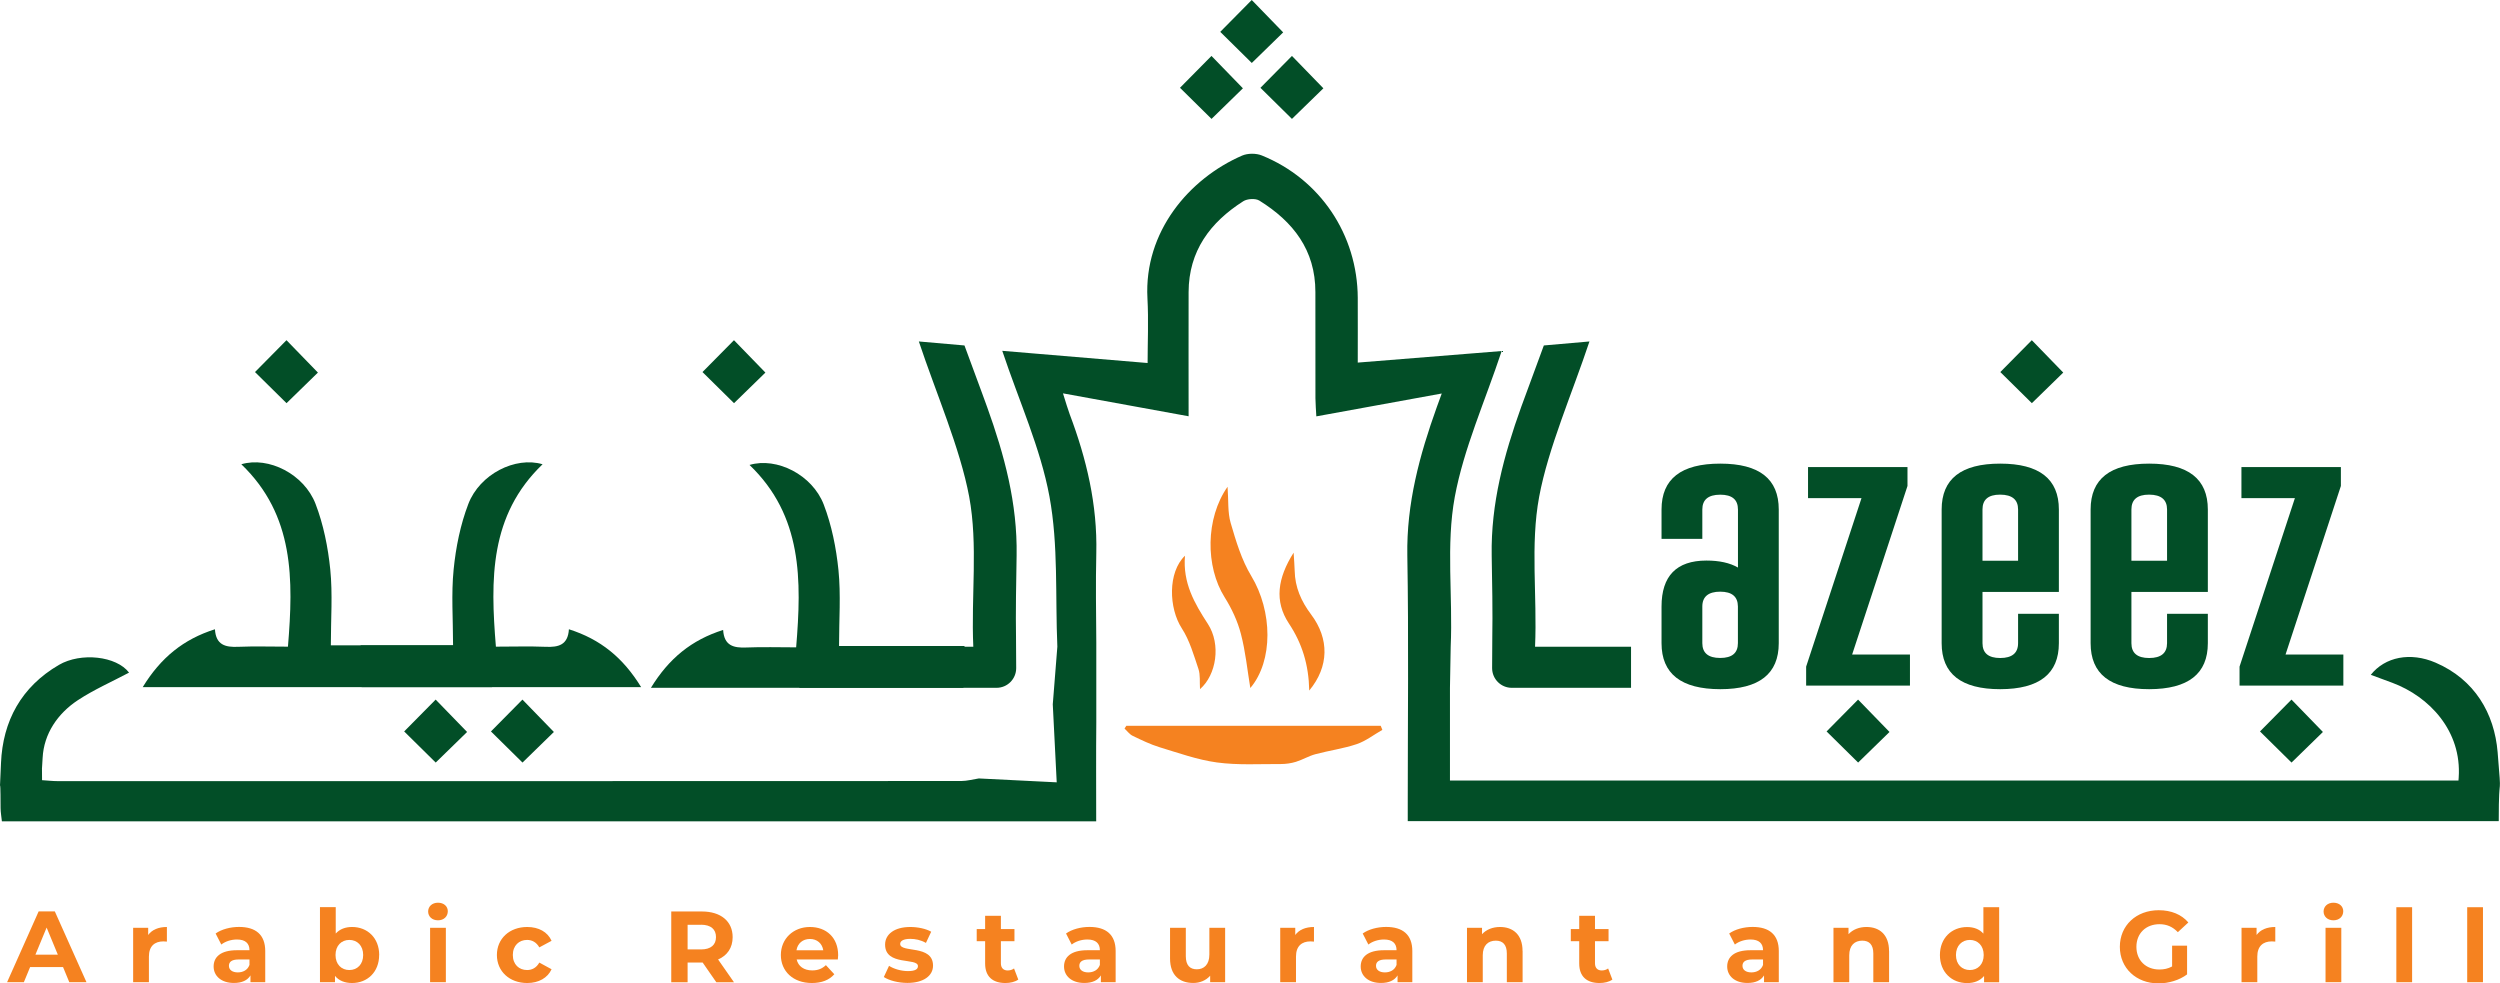 <?xml version="1.0" encoding="UTF-8"?>
<svg id="Layer_2" data-name="Layer 2" xmlns="http://www.w3.org/2000/svg" viewBox="0 0 475.6 187.09">
  <defs>
    <style>
      .cls-1 {
        fill: #024e27;
      }

      .cls-1, .cls-2 {
        stroke-width: 0px;
      }

      .cls-2 {
        fill: #f58220;
      }
    </style>
  </defs>
  <g id="Layer_1-2" data-name="Layer 1">
    <g>
      <g>
        <path class="cls-1" d="M467.74,147.94c.62-8.91-5.62-15.43-12.61-18.04-1.35-.5-2.71-1-4.11-1.52,2.71-3.42,7.54-4.38,12.32-2.32,7.44,3.2,11.2,9.65,11.81,17.05.84,10.22.21,2.62.21,13.1h-207.55v-3.45c0-15.69.19-31.38-.08-47.07-.17-9.89,2.33-19.11,5.61-28.25.2-.57.42-1.15.94-2.58-8.23,1.5-15.89,2.9-23.86,4.35-.06-1.21-.16-2.32-.17-3.44-.02-6.74-.02-13.48-.01-20.22.01-7.98-4.24-13.4-10.66-17.39-.74-.46-2.31-.36-3.07.13-6.29,4.01-10.36,9.46-10.39,17.26-.02,7.78,0,15.56,0,23.64-7.89-1.44-15.54-2.84-23.9-4.36.6,1.88.89,2.93,1.27,3.95,3.22,8.53,5.29,17.25,5.07,26.45-.13,5.68-.04,11.37,0,17.06v15.09c-.06,6.19-.02,12.38-.02,18.87H.36c-.09-.89-.24-1.7-.25-2.5-.01-8.85-.29.25.08-8.58.33-8.01,3.87-14.51,11.02-18.68,4.18-2.44,10.96-1.68,13.34,1.47-3.26,1.73-6.68,3.23-9.75,5.25-3.84,2.54-6.45,6.38-6.69,10.95-.4,7.32-.11-3.28-.11,4.26,1.1.07,2.02.18,2.94.18,21.38,0,150.54.01,171.91-.02,1.12,0,2.25-.32,3.36-.49,4.78.24,9.56.48,14.82.74-.28-5.4-.51-10.12-.75-14.84l.87-10.96c-.41-9.64.21-19.32-1.5-28.57-1.71-9.24-5.75-18.05-8.98-27.72,8.94.75,18.08,1.52,27.65,2.32,0-3.82.2-8.07-.03-12.31-.68-12.68,7.96-22.79,18.01-27.15,1.07-.46,2.67-.47,3.76-.02,11.12,4.51,18.18,15.09,18.24,27.09.02,4.19,0,8.38,0,12.31,9.39-.75,18.5-1.48,27.38-2.2-3.22,9.69-7.2,18.51-8.92,27.74-1.7,9.19-.35,18.81-.78,28.52l-.14,7.82v17.63h191.86l.04-.54Z"/>
        <path class="cls-1" d="M310.29,130.85h-22.69c-2.07,0-3.74-1.68-3.74-3.75.03-11,.17-7.15-.08-21.42-.17-9.89,2.33-19.11,5.61-28.25.21-.58.42-1.15.95-2.58l3.36-9.13,8.68-.76c-3.22,9.69-7.86,20.31-9.57,29.55-1.71,9.19-.35,18.81-.78,28.52h18.26v7.82Z"/>
        <path class="cls-1" d="M152.07,130.85h37.51c2.07,0,3.74-1.68,3.74-3.75-.03-11-.16-7.15.08-21.42.17-9.89-2.32-19.11-5.61-28.25-.21-.58-.42-1.15-.94-2.58l-3.37-9.13-8.68-.76c3.22,9.69,7.86,20.31,9.58,29.55,1.7,9.19.35,18.81.78,28.52h-33.09v7.82Z"/>
        <path class="cls-1" d="M183.27,130.85h-59.44c3.44-5.61,7.73-9.1,13.74-11.01.18,3,2,3.44,4.38,3.34,3.13-.13,6.27-.03,9.51-.03,1.05-12.77,1.24-24.99-8.87-34.7,5.19-1.54,11.95,1.89,14.12,7.54,1.51,3.94,2.37,8.25,2.8,12.47.47,4.68.11,9.44.11,14.44h23.87l-.21,7.96Z"/>
        <path class="cls-1" d="M93.61,130.72H27.15c3.44-5.61,7.73-9.1,13.74-11.01.18,3,2,3.44,4.38,3.34,3.13-.13,6.27-.03,9.51-.03,1.05-12.77,1.24-24.99-8.87-34.7,5.19-1.54,11.95,1.89,14.12,7.54,1.51,3.94,2.37,8.25,2.8,12.47.47,4.68.11,9.44.11,14.44h30.89"/>
        <path class="cls-1" d="M68.8,130.72h53.17c-3.44-5.61-7.73-9.1-13.74-11.01-.18,3-2,3.44-4.38,3.34-3.13-.13-6.27-.03-9.51-.03-1.05-12.77-1.24-24.99,8.88-34.7-5.19-1.54-11.95,1.89-14.12,7.54-1.51,3.94-2.38,8.25-2.8,12.47-.47,4.68-.11,9.44-.11,14.44h-17.59"/>
        <path class="cls-1" d="M76.89,139.15c2-2.03,3.99-4.04,5.99-6.06,2.01,2.07,4,4.12,5.98,6.16-1.88,1.83-3.96,3.86-5.97,5.82-1.91-1.89-3.95-3.9-6-5.92"/>
        <path class="cls-1" d="M347.49,139.15c2-2.03,3.99-4.04,5.99-6.06,2.01,2.07,4,4.12,5.98,6.16-1.88,1.83-3.97,3.86-5.97,5.82-1.91-1.89-3.95-3.9-6-5.92"/>
        <path class="cls-1" d="M429.94,139.15c2-2.03,3.99-4.04,5.99-6.06,2.01,2.07,4,4.12,5.98,6.16-1.88,1.83-3.96,3.86-5.97,5.82-1.91-1.89-3.95-3.9-6-5.92"/>
        <path class="cls-1" d="M93.4,139.15c2-2.03,3.99-4.04,5.99-6.06,2.01,2.07,4,4.12,5.98,6.16-1.88,1.83-3.96,3.86-5.97,5.82-1.91-1.89-3.95-3.9-6-5.92"/>
        <path class="cls-1" d="M133.64,70.78c2-2.03,3.99-4.03,5.99-6.06,2.01,2.07,4,4.12,5.98,6.16-1.88,1.83-3.96,3.86-5.97,5.82-1.91-1.89-3.95-3.9-6-5.92"/>
        <path class="cls-1" d="M380.54,70.78c2-2.03,3.99-4.03,5.99-6.06,2.01,2.07,4,4.12,5.98,6.16-1.88,1.83-3.97,3.86-5.97,5.82-1.91-1.89-3.95-3.9-6-5.92"/>
        <path class="cls-1" d="M232.14,6.06c2-2.03,3.99-4.04,5.99-6.06,2.01,2.07,4,4.12,5.98,6.16-1.88,1.83-3.97,3.86-5.97,5.82-1.91-1.89-3.95-3.9-6-5.92"/>
        <path class="cls-1" d="M224.48,16.7c2-2.03,3.99-4.04,5.99-6.06,2.01,2.07,4,4.12,5.98,6.16-1.88,1.84-3.97,3.86-5.97,5.82-1.91-1.89-3.95-3.9-6-5.92"/>
        <path class="cls-1" d="M239.79,16.7c2-2.03,3.99-4.04,5.99-6.06,2.01,2.07,4,4.12,5.98,6.16-1.88,1.84-3.97,3.86-5.98,5.82-1.91-1.89-3.95-3.9-6-5.92"/>
        <path class="cls-1" d="M48.51,70.78c2-2.03,3.99-4.03,5.99-6.06,2.01,2.07,4,4.12,5.98,6.16-1.88,1.83-3.97,3.86-5.97,5.82-1.91-1.89-3.95-3.9-6-5.92"/>
        <path class="cls-1" d="M330.63,96.93c0-1.88-1.12-2.82-3.35-2.82h-.05c-2.25.01-3.38.95-3.38,2.82v5.59h-7.76v-5.59c0-5.82,3.72-8.73,11.17-8.73s11.13,2.91,11.13,8.73v25.43c0,5.83-3.71,8.75-11.13,8.75-7.44-.01-11.17-2.93-11.17-8.75v-6.97c0-5.82,2.84-8.74,8.53-8.75,2.47,0,4.47.44,6.01,1.33v-11.04ZM323.85,122.35c0,1.88,1.14,2.82,3.4,2.82s3.37-.94,3.37-2.82v-6.99c-.02-1.87-1.14-2.8-3.37-2.8s-3.4.94-3.4,2.82v6.97Z"/>
        <polygon class="cls-1" points="362.88 92.45 352.35 124.52 363.35 124.52 363.35 130.43 343.6 130.43 343.6 126.82 354.13 94.77 343.96 94.77 343.96 88.85 362.88 88.85 362.88 92.45"/>
        <path class="cls-1" d="M377.15,112.61v9.75c0,1.88,1.12,2.82,3.37,2.82s3.4-.94,3.4-2.82v-5.59h7.76v5.59c0,5.82-3.72,8.74-11.16,8.75-7.42,0-11.14-2.92-11.14-8.75v-25.43c0-5.82,3.71-8.73,11.14-8.73s11.16,2.91,11.16,8.73v15.68h-14.54ZM377.15,106.67h6.77v-9.75c0-1.86-1.12-2.8-3.37-2.82h-.06c-2.23,0-3.34.94-3.34,2.82v9.75Z"/>
        <path class="cls-1" d="M405.48,112.61v9.75c0,1.88,1.12,2.82,3.38,2.82s3.4-.94,3.4-2.82v-5.59h7.76v5.59c0,5.82-3.72,8.74-11.16,8.75-7.43,0-11.14-2.92-11.14-8.75v-25.43c0-5.82,3.71-8.73,11.14-8.73s11.16,2.91,11.16,8.73v15.68h-14.54ZM405.48,106.67h6.78v-9.75c0-1.86-1.13-2.8-3.38-2.82h-.05c-2.23,0-3.35.94-3.35,2.82v9.75Z"/>
        <polygon class="cls-1" points="445.33 92.45 434.8 124.52 445.8 124.52 445.8 130.43 426.05 130.43 426.05 126.82 436.58 94.77 426.41 94.77 426.41 88.85 445.33 88.85 445.33 92.45"/>
      </g>
      <g>
        <path class="cls-2" d="M214.26,138.08h48.41c.11.26.21.52.31.77-1.62.92-3.14,2.12-4.87,2.71-2.55.86-5.26,1.22-7.87,1.92-1.27.34-2.44,1.06-3.71,1.45-.91.28-1.91.42-2.87.42-4.05-.02-8.16.24-12.15-.3-3.69-.5-7.29-1.8-10.89-2.89-1.77-.54-3.47-1.37-5.15-2.18-.6-.29-1.03-.91-1.54-1.38.11-.17.22-.34.33-.51"/>
        <path class="cls-2" d="M233.53,92.6c.2,2.63,0,4.88.6,6.91,1.01,3.45,2.07,7.02,3.91,10.06,4.06,6.71,4.21,16.15-.18,21.32-.57-3.44-.91-6.95-1.8-10.33-.63-2.42-1.75-4.81-3.09-6.94-3.66-5.83-3.66-15,.56-21.02"/>
        <path class="cls-2" d="M249.07,131.37c-.1-4.93-1.35-8.96-3.87-12.76-2.8-4.23-2.16-8.63.9-13.47.09,1.6.18,2.52.2,3.44.06,3.14,1.24,5.81,3.12,8.31,3.49,4.64,3.43,9.93-.35,14.48"/>
        <path class="cls-2" d="M228.29,131.1c-.09-1.39.08-2.71-.3-3.84-.89-2.64-1.67-5.42-3.16-7.72-2.49-3.84-2.7-10.66.6-13.82-.44,5.19,1.81,9.06,4.36,12.98,2.52,3.89,1.63,9.68-1.5,12.4"/>
      </g>
      <g>
        <path class="cls-2" d="M11.98,183.97h-6.25l-1.19,2.88H1.35l6-13.46h3.08l6.02,13.46h-3.27l-1.19-2.88ZM11,181.61l-2.13-5.15-2.13,5.15h4.27Z"/>
        <path class="cls-2" d="M31.75,176.36v2.77c-.25-.02-.44-.04-.67-.04-1.65,0-2.75.9-2.75,2.88v4.88h-3v-10.34h2.86v1.36c.73-1,1.96-1.52,3.56-1.52Z"/>
        <path class="cls-2" d="M50.46,180.95v5.9h-2.81v-1.29c-.56.94-1.63,1.44-3.15,1.44-2.42,0-3.86-1.35-3.86-3.13s1.29-3.1,4.44-3.1h2.38c0-1.29-.77-2.04-2.38-2.04-1.1,0-2.23.36-2.98.96l-1.08-2.1c1.13-.81,2.81-1.25,4.46-1.25,3.15,0,4.98,1.46,4.98,4.6ZM47.46,183.59v-1.06h-2.06c-1.4,0-1.85.52-1.85,1.21,0,.75.63,1.25,1.69,1.25,1,0,1.87-.46,2.21-1.4Z"/>
        <path class="cls-2" d="M72.13,181.68c0,3.25-2.25,5.33-5.15,5.33-1.38,0-2.5-.44-3.25-1.35v1.19h-2.86v-14.27h3v5.02c.77-.85,1.83-1.25,3.12-1.25,2.9,0,5.15,2.08,5.15,5.33ZM69.09,181.68c0-1.79-1.13-2.87-2.63-2.87s-2.63,1.08-2.63,2.87,1.13,2.86,2.63,2.86,2.63-1.08,2.63-2.86Z"/>
        <path class="cls-2" d="M81.45,173.4c0-.94.75-1.67,1.87-1.67s1.87.69,1.87,1.62c0,1-.75,1.73-1.87,1.73s-1.87-.73-1.87-1.67ZM81.82,176.51h3v10.34h-3v-10.34Z"/>
        <path class="cls-2" d="M94.53,181.68c0-3.12,2.4-5.33,5.77-5.33,2.17,0,3.88.94,4.63,2.63l-2.33,1.25c-.56-.98-1.38-1.42-2.33-1.42-1.52,0-2.71,1.06-2.71,2.87s1.19,2.86,2.71,2.86c.94,0,1.77-.42,2.33-1.42l2.33,1.27c-.75,1.65-2.46,2.62-4.63,2.62-3.36,0-5.77-2.21-5.77-5.33Z"/>
        <path class="cls-2" d="M136.27,186.86l-2.6-3.75h-2.86v3.75h-3.11v-13.46h5.83c3.6,0,5.85,1.87,5.85,4.88,0,2.02-1.02,3.5-2.77,4.25l3.02,4.33h-3.35ZM133.35,175.93h-2.54v4.69h2.54c1.9,0,2.86-.88,2.86-2.35s-.96-2.35-2.86-2.35Z"/>
        <path class="cls-2" d="M159.39,182.53h-7.83c.29,1.29,1.38,2.08,2.96,2.08,1.1,0,1.88-.33,2.6-1l1.6,1.73c-.96,1.1-2.4,1.67-4.27,1.67-3.58,0-5.9-2.25-5.9-5.33s2.36-5.33,5.52-5.33,5.38,2.04,5.38,5.37c0,.23-.04.56-.06.81ZM151.52,180.78h5.1c-.21-1.31-1.19-2.15-2.54-2.15s-2.35.83-2.56,2.15Z"/>
        <path class="cls-2" d="M168.13,185.89l1-2.15c.92.6,2.33,1,3.6,1,1.38,0,1.9-.36,1.9-.94,0-1.69-6.25.04-6.25-4.1,0-1.96,1.77-3.35,4.79-3.35,1.42,0,3,.33,3.98.9l-1,2.13c-1.02-.58-2.04-.77-2.98-.77-1.35,0-1.92.42-1.92.96,0,1.77,6.25.06,6.25,4.13,0,1.92-1.79,3.29-4.88,3.29-1.75,0-3.52-.48-4.48-1.12Z"/>
        <path class="cls-2" d="M193.71,186.36c-.62.44-1.52.65-2.44.65-2.44,0-3.86-1.25-3.86-3.71v-4.25h-1.6v-2.31h1.6v-2.52h3v2.52h2.58v2.31h-2.58v4.21c0,.88.48,1.36,1.29,1.36.44,0,.88-.13,1.21-.38l.81,2.12Z"/>
        <path class="cls-2" d="M212.24,180.95v5.9h-2.81v-1.29c-.56.94-1.63,1.44-3.15,1.44-2.42,0-3.86-1.35-3.86-3.13s1.29-3.1,4.44-3.1h2.38c0-1.29-.77-2.04-2.38-2.04-1.1,0-2.23.36-2.98.96l-1.08-2.1c1.13-.81,2.81-1.25,4.46-1.25,3.15,0,4.98,1.46,4.98,4.6ZM209.24,183.59v-1.06h-2.06c-1.4,0-1.85.52-1.85,1.21,0,.75.63,1.25,1.69,1.25,1,0,1.87-.46,2.21-1.4Z"/>
        <path class="cls-2" d="M233.07,176.51v10.34h-2.85v-1.23c-.79.9-1.94,1.38-3.21,1.38-2.6,0-4.42-1.46-4.42-4.65v-5.85h3v5.4c0,1.73.77,2.5,2.1,2.5s2.38-.88,2.38-2.79v-5.11h3Z"/>
        <path class="cls-2" d="M249.97,176.36v2.77c-.25-.02-.44-.04-.67-.04-1.65,0-2.75.9-2.75,2.88v4.88h-3v-10.34h2.86v1.36c.73-1,1.96-1.52,3.56-1.52Z"/>
        <path class="cls-2" d="M268.68,180.95v5.9h-2.81v-1.29c-.56.94-1.63,1.44-3.15,1.44-2.42,0-3.86-1.35-3.86-3.13s1.29-3.1,4.44-3.1h2.38c0-1.29-.77-2.04-2.38-2.04-1.1,0-2.23.36-2.98.96l-1.08-2.1c1.13-.81,2.81-1.25,4.46-1.25,3.15,0,4.98,1.46,4.98,4.6ZM265.68,183.59v-1.06h-2.06c-1.4,0-1.85.52-1.85,1.21,0,.75.63,1.25,1.69,1.25,1,0,1.87-.46,2.21-1.4Z"/>
        <path class="cls-2" d="M289.66,180.93v5.92h-3v-5.46c0-1.67-.77-2.44-2.1-2.44-1.44,0-2.48.88-2.48,2.79v5.11h-3v-10.34h2.86v1.21c.81-.88,2.02-1.37,3.42-1.37,2.44,0,4.29,1.42,4.29,4.58Z"/>
        <path class="cls-2" d="M306.73,186.36c-.61.44-1.52.65-2.44.65-2.44,0-3.86-1.25-3.86-3.71v-4.25h-1.6v-2.31h1.6v-2.52h3v2.52h2.58v2.31h-2.58v4.21c0,.88.48,1.36,1.29,1.36.44,0,.88-.13,1.21-.38l.81,2.12Z"/>
        <path class="cls-2" d="M338.4,180.95v5.9h-2.81v-1.29c-.56.94-1.63,1.44-3.15,1.44-2.42,0-3.86-1.35-3.86-3.13s1.29-3.1,4.44-3.1h2.38c0-1.29-.77-2.04-2.38-2.04-1.1,0-2.23.36-2.98.96l-1.08-2.1c1.13-.81,2.81-1.25,4.46-1.25,3.15,0,4.98,1.46,4.98,4.6ZM335.4,183.59v-1.06h-2.06c-1.4,0-1.85.52-1.85,1.21,0,.75.63,1.25,1.69,1.25,1,0,1.87-.46,2.21-1.4Z"/>
        <path class="cls-2" d="M359.38,180.93v5.92h-3v-5.46c0-1.67-.77-2.44-2.1-2.44-1.44,0-2.48.88-2.48,2.79v5.11h-3v-10.34h2.86v1.21c.81-.88,2.02-1.37,3.42-1.37,2.44,0,4.29,1.42,4.29,4.58Z"/>
        <path class="cls-2" d="M380.32,172.59v14.27h-2.87v-1.19c-.75.9-1.85,1.35-3.23,1.35-2.92,0-5.17-2.08-5.17-5.33s2.25-5.33,5.17-5.33c1.27,0,2.35.4,3.1,1.25v-5.02h3ZM377.38,181.68c0-1.79-1.15-2.87-2.63-2.87s-2.65,1.08-2.65,2.87,1.15,2.86,2.65,2.86,2.63-1.08,2.63-2.86Z"/>
        <path class="cls-2" d="M413.22,179.91h2.85v5.46c-1.48,1.11-3.52,1.71-5.44,1.71-4.23,0-7.35-2.9-7.35-6.96s3.12-6.96,7.4-6.96c2.37,0,4.33.81,5.63,2.33l-2,1.85c-.98-1.04-2.12-1.52-3.48-1.52-2.61,0-4.4,1.75-4.4,4.31s1.79,4.31,4.37,4.31c.85,0,1.63-.15,2.42-.58v-3.94Z"/>
        <path class="cls-2" d="M432.85,176.36v2.77c-.25-.02-.44-.04-.67-.04-1.65,0-2.75.9-2.75,2.88v4.88h-3v-10.34h2.86v1.36c.73-1,1.96-1.52,3.56-1.52Z"/>
        <path class="cls-2" d="M442.04,173.4c0-.94.75-1.67,1.87-1.67s1.87.69,1.87,1.62c0,1-.75,1.73-1.87,1.73s-1.87-.73-1.87-1.67ZM442.41,176.51h3v10.34h-3v-10.34Z"/>
        <path class="cls-2" d="M455.88,172.59h3v14.27h-3v-14.27Z"/>
        <path class="cls-2" d="M469.36,172.59h3v14.27h-3v-14.27Z"/>
      </g>
    </g>
  </g>
</svg>